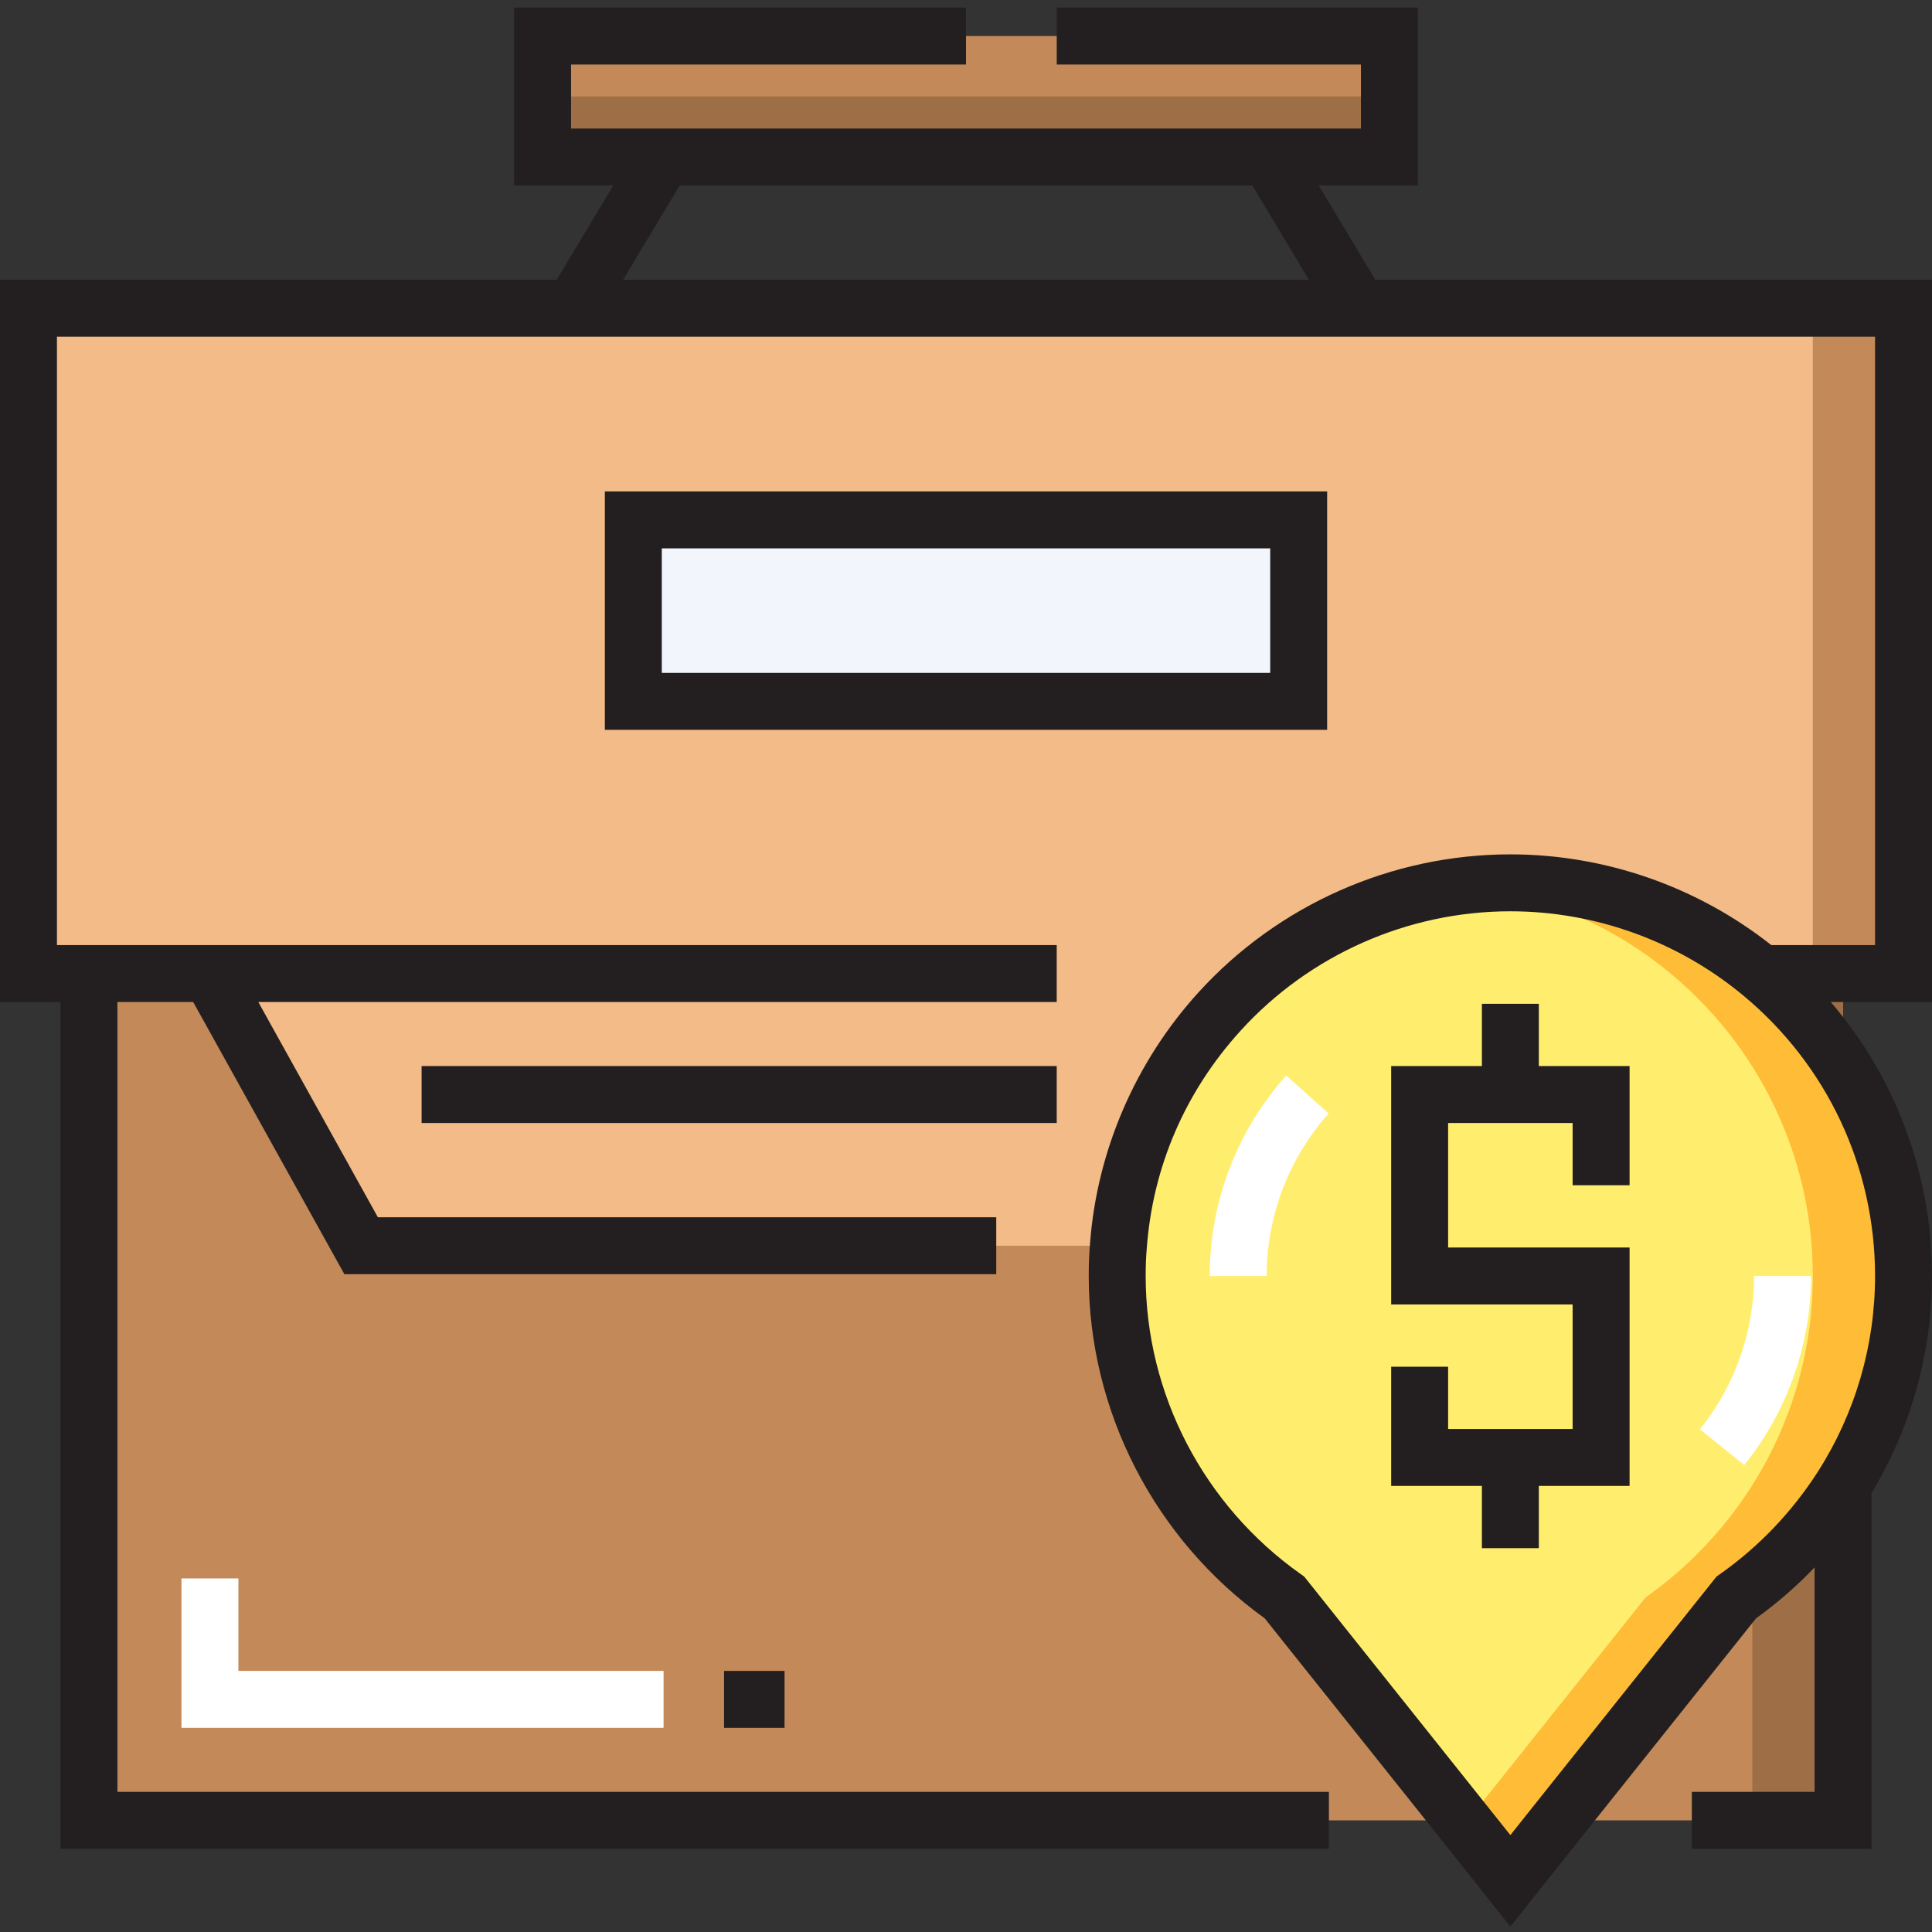 <svg height="512pt" viewBox="0 -2 512.002 512" width="512pt" xmlns="http://www.w3.org/2000/svg"><rect x="0" y="-2" width="512.002" height="512" fill="#333333" stroke="none"/><path d="m143.797 7.547h224.41v32.059h-224.41zm0 0" fill="#c48958"/><path d="m488.426 256.004v224.41h-464.852v-224.41h32.059l40.074 72.129h320.586l40.074-72.129zm0 0" fill="#c48958"/><path d="m504.457 79.68v176.324h-48.09l-40.074 72.129h-320.586l-40.074-72.129h-48.086v-176.324zm0 0" fill="#f2bb88"/><path d="m167.84 135.781h176.324v48.09h-176.324zm0 0" fill="#f2f6fc"/><path d="m480.41 79.68h24.043v176.324h-24.043zm0 0" fill="#c48958"/><path d="m143.797 23.574h224.41v16.031h-224.41zm0 0" fill="#9e6f46"/><path d="m464.383 256.004h24.043v224.41h-24.043zm0 0" fill="#9e6f46"/><path d="m340.395 421.344c-26.77-18.914-44.32-50.012-44.32-85.195 0-2.727.078-5.371.32-8.016 1.762-23.805 11.621-45.363 26.77-62.035 19.074-20.996 46.566-34.141 77.102-34.141 25.324 0 48.488 9.055 66.52 24.043 23.004 19.074 37.672 47.93 37.672 80.148 0 20.598-6.012 39.754-16.352 55.941-7.371 11.461-16.828 21.398-27.969 29.254l-45.848 57.465-14.023 17.633-14.027-17.633zm0 0" fill="#ffee6e"/><path d="m466.785 256.004c-18.031-14.988-41.195-24.047-66.52-24.047-4.129 0-8.188.285-12.188.75 20.668 2.352 39.492 10.688 54.664 23.297 23.004 19.074 37.668 47.926 37.668 80.145 0 20.598-6.008 39.754-16.348 55.945-7.375 11.457-16.832 21.398-27.973 29.254l-45.844 57.461-2.004 2.52 12.023 15.113 14.023-17.633 45.848-57.461c11.141-7.855 20.598-17.793 27.969-29.254 10.34-16.191 16.352-35.348 16.352-55.945 0-32.219-14.668-61.07-37.672-80.145zm0 0" fill="#ffbc36"/><path d="m175.855 455.898h-127.766v-39.602h15.09v24.512h112.676zm0 0" fill="#fff"/><g fill="#231f20"><path d="m512 72.133h-147.535l-14.992-24.984h26.277v-47.148h-95.707v15.09h80.617v16.969h-209.32v-16.969h104.66v-15.09h-119.75v47.148h26.277l-14.988 24.984h-147.539v191.414h16.031v224.41h336.145v-15.09h-321.055v-209.32h20.074l40.07 72.133h172.75v-15.09h-163.871l-31.688-57.043h211.586v-15.09h-264.953v-161.234h481.82v161.234h-27.492c-19.652-15.512-44.09-24.043-69.152-24.043-31.414 0-61.551 13.344-82.688 36.613-16.68 18.359-26.875 41.969-28.703 66.488-.234 2.621-.348 5.367-.348 8.633 0 35.824 17.414 69.656 46.629 90.727l45.18 56.633 19.93 25.055 19.926-25.047 45.184-56.641c5.594-4.023 10.766-8.535 15.508-13.488v59.48h-32.527v15.09h47.617v-94.258c10.488-17.391 16.031-37.219 16.031-57.551 0-26.922-9.609-52.531-26.824-72.602h26.824v-191.414zm-346.863 0 14.988-24.984h151.75l14.988 24.984zm331.773 264.016c0 18.406-5.242 36.344-15.16 51.879-6.918 10.746-15.652 19.883-25.965 27.148l-.879.621-46.52 58.316-8.121 10.207-54.641-68.52-.875-.617c-25.754-18.199-41.133-47.742-41.133-79.035 0-2.824.094-5.156.293-7.332l.008-.125c1.594-21.504 10.18-41.395 24.832-57.52 18.281-20.125 44.348-31.668 71.516-31.668 22.484 0 44.395 7.918 61.707 22.305 22.203 18.414 34.938 45.512 34.938 74.34zm0 0"/><path d="m111.734 280.516h168.309v15.09h-168.309zm0 0"/><path d="m191.883 440.809h16.031v15.09h-16.031zm0 0"/><path d="m351.707 128.234h-191.414v63.18h191.414zm-15.09 48.09h-161.234v-33h161.234zm0 0"/><path d="m407.809 264.016h-15.09v16.5h-24.043v63.18h48.086v32.996h-32.996v-16.5h-15.09v31.59h24.043v16.5h15.09v-16.5h24.047v-63.18h-48.09v-32.996h32.996v16.5h15.094v-31.59h-24.047zm0 0"/></g><path d="m462.242 386.246-11.746-9.473c9.258-11.48 14.355-25.906 14.355-40.625h15.09c0 18.152-6.285 35.945-17.699 50.098zm0 0" fill="#fff"/><path d="m335.676 336.148h-15.09c0-19.613 7.199-38.477 20.273-53.113l11.254 10.051c-10.598 11.867-16.438 27.164-16.438 43.062zm0 0" fill="#fff"/></svg>